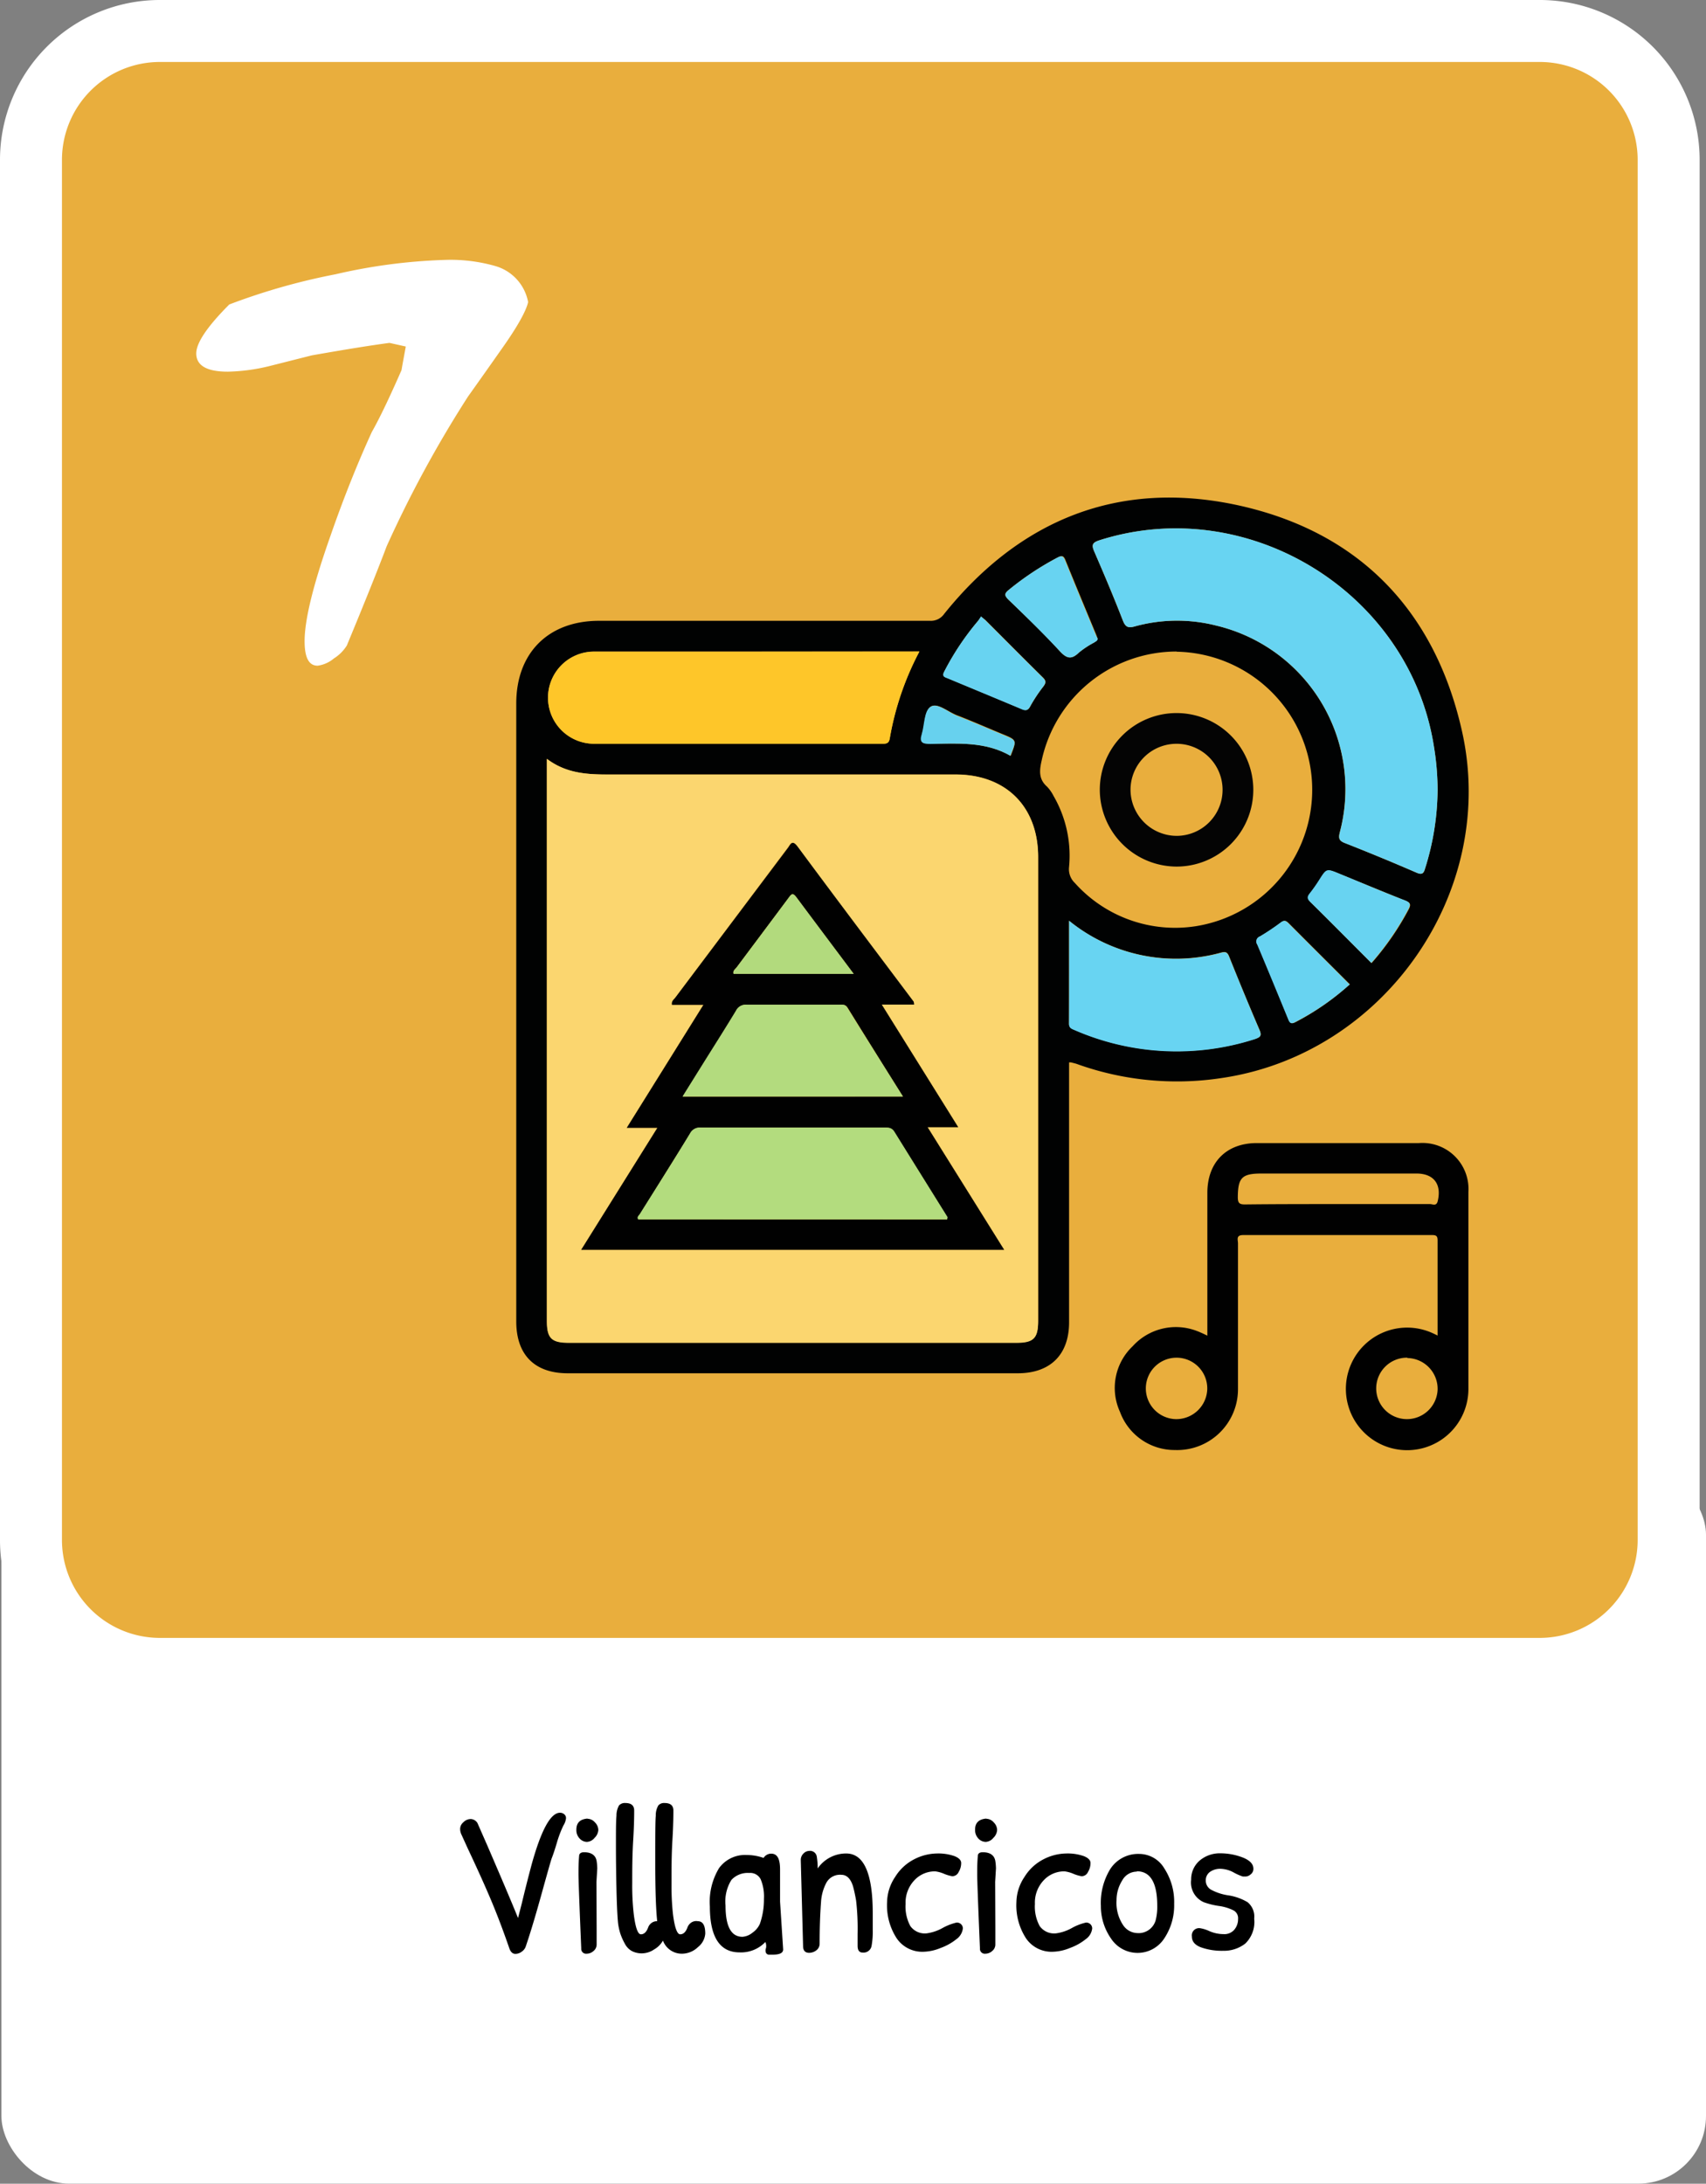 <svg xmlns="http://www.w3.org/2000/svg" viewBox="0 0 192.72 246.65"><rect x="0" y="0" width="192.72" height="246.65" fill="#808080" stroke="none"/><defs><style>.cls-1{fill:#fff;}.cls-2{fill:#e9ae3d;}.cls-3{fill:#010202;}.cls-4{fill:#010101;}.cls-5{fill:#fbd66f;}.cls-6{fill:#68d4f2;}.cls-7{fill:#fec629;}.cls-8{fill:#68d3f1;}.cls-9{fill:#67d1ee;}.cls-10{fill:#040404;}.cls-11{fill:#b3dc7e;}.cls-12{fill:#b3db7e;}.cls-13{fill:#b2da7d;}</style></defs><g id="Capa_2" data-name="Capa 2"><g id="Capa_1-2" data-name="Capa 1"><rect class="cls-1" x="0.16" y="165.71" width="192.56" height="80.93" rx="7.64"/><path d="M57.54,220.07q-1-2.9-2-5.29t-2.7-6l-.71-1.56a1.47,1.47,0,0,1-.15-.67,1,1,0,0,1,.37-.73,1.16,1.16,0,0,1,.83-.36.92.92,0,0,1,.76.46l1.15,2.62c1.6,3.71,2.75,6.41,3.43,8.1l.43-1.67c.35-1.47.72-2.92,1.1-4.35q1.62-5.86,3.2-5.87a.72.72,0,0,1,.49.17.56.56,0,0,1,.2.45,1.94,1.94,0,0,1-.3.83,12.62,12.62,0,0,0-.75,2c-.3,1-.49,1.51-.56,1.68s-.45,1.51-1.14,4-1.29,4.49-1.78,5.92a1.16,1.16,0,0,1-.46.63,1.2,1.2,0,0,1-.75.26Q57.75,220.67,57.54,220.07Z"/><path d="M66.4,205.43a1.14,1.14,0,0,1,.81.41,1.24,1.24,0,0,1,.38.85,1.33,1.33,0,0,1-.42.89,1.18,1.18,0,0,1-.87.46,1.13,1.13,0,0,1-.82-.38,1.36,1.36,0,0,1-.37-1c0-.77.41-1.18,1.24-1.25Zm1,12.51,0,1.67a.94.94,0,0,1-.36.76,1.16,1.16,0,0,1-.76.3.55.55,0,0,1-.62-.6q-.32-7.62-.31-8.43c0-.54,0-1.2.07-2,0-.29.22-.43.55-.43.84,0,1.32.34,1.43,1a6.1,6.1,0,0,1,.07.83l-.09,1.51Z"/><path d="M78.83,217c.56,0,.84.46.84,1.4a2.14,2.14,0,0,1-.82,1.52,2.63,2.63,0,0,1-1.81.75,2.27,2.27,0,0,1-2.15-1.48,2.64,2.64,0,0,1-1,1,2.49,2.49,0,0,1-1.36.44,2.41,2.41,0,0,1-1.17-.27,2,2,0,0,1-.78-.83,7,7,0,0,1-.48-1.06,6.68,6.68,0,0,1-.28-1.25c-.08-.8-.14-2.07-.18-3.83s-.06-3.44-.06-5,0-2.7.06-3.3a2.31,2.31,0,0,1,.29-1.17.88.88,0,0,1,.71-.27q1,0,1,.84c0,.43,0,1.55-.11,3.36s-.11,3.44-.11,4.87a28.73,28.73,0,0,0,.17,3.46c.19,1.53.46,2.3.81,2.3s.62-.25.81-.75a1.09,1.09,0,0,1,.36-.51,1,1,0,0,1,.67-.22h0q-.22-2.1-.22-6.56c0-3,0-4.75.06-5.35a2.21,2.21,0,0,1,.29-1.17.86.86,0,0,1,.7-.27q1,0,1,.84c0,.43,0,1.55-.11,3.36s-.1,3.44-.1,4.87a29.06,29.06,0,0,0,.16,3.46c.19,1.53.47,2.3.82,2.3s.62-.25.81-.75a1.15,1.15,0,0,1,.35-.51A1,1,0,0,1,78.83,217Z"/><path d="M87.12,209.37c.7,0,1,.6,1,1.79v.41l0,1.67c0,.53,0,1,0,1.55l.35,5.4c0,.4-.4.59-1.21.59h-.35a.39.39,0,0,1-.38-.21.73.73,0,0,1,0-.53,1.14,1.14,0,0,0-.07-.69,3.8,3.8,0,0,1-2.91,1.17q-3.36,0-3.36-5.2A7.37,7.37,0,0,1,81.23,211a3.63,3.63,0,0,1,3.12-1.48,5.86,5.86,0,0,1,1.91.33A1,1,0,0,1,87.12,209.37Zm-2.49,2.18a2.51,2.51,0,0,0-2,.78,4.58,4.58,0,0,0-.67,2.89c0,2.36.63,3.54,1.91,3.54A2,2,0,0,0,85,218.3a2.43,2.43,0,0,0,.84-1,8.26,8.26,0,0,0,.46-2.82,5.05,5.05,0,0,0-.37-2.22A1.32,1.32,0,0,0,84.63,211.55Z"/><path d="M90.72,219.78l-.26-9.69a1,1,0,0,1,.31-.74.93.93,0,0,1,.62-.29.77.77,0,0,1,.88.65,8.24,8.24,0,0,1,.1,1.33,3.89,3.89,0,0,1,3.22-1.69c2,0,3,2.25,3,6.76V218a8.78,8.78,0,0,1-.14,1.83.92.92,0,0,1-1,.71c-.38,0-.57-.25-.57-.76l0-1.34a27.74,27.74,0,0,0-.17-3.78c-.12-.68-.24-1.22-.35-1.61-.27-.86-.71-1.29-1.31-1.29a1.75,1.75,0,0,0-1.68.86,5.29,5.29,0,0,0-.62,2.19c-.11,1.48-.16,3.05-.16,4.71a.93.93,0,0,1-.36.76,1.35,1.35,0,0,1-.86.29C90.92,220.55,90.72,220.29,90.72,219.78Z"/><path d="M101.12,212a5.44,5.44,0,0,1,2.16-2,5.77,5.77,0,0,1,2.55-.65,5.51,5.51,0,0,1,2,.3q.75.3.75.78a1.9,1.9,0,0,1-.28,1,.8.8,0,0,1-.72.49,4.19,4.19,0,0,1-.92-.27,3.77,3.77,0,0,0-1-.28,3.15,3.15,0,0,0-2.36,1,3.66,3.66,0,0,0-1,2.68,4.62,4.62,0,0,0,.54,2.5,2,2,0,0,0,1.85.82,5.09,5.09,0,0,0,1.8-.61,6.15,6.15,0,0,1,1.58-.61.69.69,0,0,1,.51.2.65.65,0,0,1,.19.47,1.74,1.74,0,0,1-.73,1.21,6.28,6.28,0,0,1-1.8,1,5.4,5.4,0,0,1-1.94.42,3.49,3.49,0,0,1-3-1.51,6.83,6.83,0,0,1-1.09-4.1A5.25,5.25,0,0,1,101.12,212Z"/><path d="M111.44,205.43a1.14,1.14,0,0,1,.82.41,1.24,1.24,0,0,1,.38.85,1.33,1.33,0,0,1-.42.89,1.18,1.18,0,0,1-.87.46,1.16,1.16,0,0,1-.83-.38,1.4,1.4,0,0,1-.37-1c0-.77.42-1.18,1.25-1.25Zm1,12.51,0,1.67a.94.94,0,0,1-.36.76,1.16,1.16,0,0,1-.76.3.55.55,0,0,1-.62-.6q-.32-7.62-.31-8.43c0-.54,0-1.2.07-2,0-.29.21-.43.55-.43.84,0,1.32.34,1.43,1a6.1,6.1,0,0,1,.07.83l-.09,1.51Z"/><path d="M115.73,212a5.44,5.44,0,0,1,2.16-2,5.77,5.77,0,0,1,2.55-.65,5.51,5.51,0,0,1,2,.3q.75.3.75.78a1.9,1.9,0,0,1-.28,1,.8.8,0,0,1-.72.49,4.19,4.19,0,0,1-.92-.27,3.77,3.77,0,0,0-1-.28,3.15,3.15,0,0,0-2.36,1,3.66,3.66,0,0,0-1,2.68,4.62,4.62,0,0,0,.54,2.5,2,2,0,0,0,1.85.82,5,5,0,0,0,1.8-.61,6,6,0,0,1,1.59-.61.69.69,0,0,1,.5.2.65.65,0,0,1,.19.47,1.71,1.71,0,0,1-.73,1.21,6.28,6.28,0,0,1-1.8,1,5.4,5.4,0,0,1-1.94.42,3.49,3.49,0,0,1-3-1.51,6.83,6.83,0,0,1-1.09-4.1A5.25,5.25,0,0,1,115.73,212Z"/><path d="M128.7,209.4a3.31,3.31,0,0,1,2.83,1.64,6.93,6.93,0,0,1,1.11,4,6.71,6.71,0,0,1-1.13,3.92,3.59,3.59,0,0,1-6,0,6.4,6.4,0,0,1-1.15-3.69,7.32,7.32,0,0,1,1.06-4.16A3.75,3.75,0,0,1,128.7,209.4Zm-.28,2a1.88,1.88,0,0,0-1.65,1,4.17,4.17,0,0,0-.64,2.22,4.55,4.55,0,0,0,.71,2.77,2,2,0,0,0,1.62.95,2,2,0,0,0,2.08-1.41,6,6,0,0,0,.19-1.67Q130.73,211.36,128.42,211.36Z"/><path d="M135.51,210.16a3.5,3.5,0,0,1,2.32-.83,7.08,7.08,0,0,1,2.55.47c.81.32,1.21.74,1.21,1.27a.76.76,0,0,1-.31.64.91.91,0,0,1-.53.24h-.36a5.94,5.94,0,0,1-1-.44,3.26,3.26,0,0,0-1.51-.43,2,2,0,0,0-1.18.34,1.17,1.17,0,0,0-.49,1,1.19,1.19,0,0,0,.56,1,5.88,5.88,0,0,0,2,.66,6,6,0,0,1,2.16.77,2.09,2.09,0,0,1,.75,1.86,3.39,3.39,0,0,1-1,2.81,3.91,3.91,0,0,1-2.52.82,7,7,0,0,1-2.52-.4c-.69-.27-1-.68-1-1.22a.82.82,0,0,1,.93-.93,3.87,3.87,0,0,1,1.05.33,4.09,4.09,0,0,0,1.61.34,1.47,1.47,0,0,0,1.22-.52,1.84,1.84,0,0,0,.41-1.18,1,1,0,0,0-.55-1,5.32,5.32,0,0,0-1.67-.49,8.9,8.9,0,0,1-1.64-.41,2.43,2.43,0,0,1-1.44-2.55A2.79,2.79,0,0,1,135.51,210.16Z"/><rect class="cls-2" x="3.5" y="3.5" width="185.07" height="185.07" rx="14.53"/><path class="cls-1" d="M174,7a11.06,11.06,0,0,1,11,11V174a11.07,11.07,0,0,1-11,11H18A11.06,11.06,0,0,1,7,174V18A11.06,11.06,0,0,1,18,7H174m0-7H18A18.05,18.05,0,0,0,0,18V174a18.05,18.05,0,0,0,18,18H174a18.05,18.05,0,0,0,18-18V18A18.05,18.05,0,0,0,174,0Z"/><path class="cls-1" d="M59.66,34.12c-.22,1-1.21,2.79-3,5.31q-1.91,2.72-3.79,5.36A130.6,130.6,0,0,0,43.68,61.7q-1.47,3.9-4.5,11.21a4.6,4.6,0,0,1-1.46,1.46,3.6,3.6,0,0,1-1.84.82c-1,0-1.47-.93-1.47-2.77q0-3.63,2.93-11.92Q39.5,54.28,42,48.8q1.29-2.27,3.36-7c.1-.62.27-1.5.48-2.66L44,38.73q-2.93.38-8.78,1.41l-4.71,1.19a21.45,21.45,0,0,1-4.77.65c-2.38,0-3.57-.69-3.57-2.06q0-1.79,3.73-5.53a72.23,72.23,0,0,1,12-3.41,62.85,62.85,0,0,1,12.29-1.62,18.4,18.4,0,0,1,5.8.7A5.23,5.23,0,0,1,59.66,34.12Z"/><path class="cls-3" d="M120.77,120v29.35c0,3.66-2.12,5.76-5.8,5.76H64.13c-3.74,0-5.81-2.09-5.81-5.85V79.46c0-5.71,3.62-9.33,9.33-9.34q18.69,0,37.4,0a1.83,1.83,0,0,0,1.61-.78c8.58-10.68,19.74-15.16,33.1-12.29C153.38,60,162,68.81,165.11,82.39c4.22,18.23-8.7,36.71-27.15,39.38a33.42,33.42,0,0,1-16.41-1.63L121,120A.91.91,0,0,0,120.77,120Zm-59-34.3v63.46c0,2,.5,2.48,2.51,2.48h50.51c2,0,2.49-.51,2.49-2.5V96.8c0-5.7-3.63-9.33-9.34-9.33-13,0-26,0-39,0C66.45,87.49,64,87.4,61.79,85.72ZM162.4,89.21a30.33,30.33,0,0,0-.41-4.85c-2.71-17.43-21-28.7-37.81-23.33-.83.26-.87.56-.56,1.28,1.12,2.58,2.2,5.17,3.23,7.79.29.74.61.86,1.35.65a17.93,17.93,0,0,1,9.2-.09A19,19,0,0,1,151.35,94c-.15.61-.14.94.55,1.21Q156,96.83,160,98.56c.67.29.85.09,1-.51A30.16,30.16,0,0,0,162.4,89.21ZM132.91,73.59a15.6,15.6,0,0,0-15.24,12.32c-.25,1.1-.36,2.09.61,2.94a4.47,4.47,0,0,1,.74,1.06A13.45,13.45,0,0,1,120.76,98a2.14,2.14,0,0,0,.66,1.73,15.2,15.2,0,0,0,13.69,4.88,15.6,15.6,0,0,0-2.2-31Zm-29,0H81.8c-4.92,0-9.83,0-14.75,0A5.2,5.2,0,1,0,67.17,84q13.6,0,27.21,0c1.77,0,3.54,0,5.31,0,.46,0,.73-.06.82-.59A32.9,32.9,0,0,1,103.86,73.59ZM120.77,104c0,4,0,7.8,0,11.61,0,.5.32.58.64.72a28.88,28.88,0,0,0,20.4,1c.55-.17.76-.33.48-1q-1.77-4.12-3.43-8.28c-.21-.54-.43-.59-.95-.45A19.17,19.17,0,0,1,120.77,104ZM124,72.14l-.15-.41c-1.17-2.83-2.35-5.65-3.5-8.49-.22-.54-.46-.49-.88-.27a32.88,32.88,0,0,0-5.49,3.64c-.53.42-.54.65-.05,1.13,2,1.91,4,3.82,5.81,5.83.79.85,1.32.93,2.14.14a10.13,10.13,0,0,1,1.71-1.13C123.72,72.46,123.94,72.39,124,72.14Zm-13.13-2.52-.34.46a30.27,30.27,0,0,0-3.84,5.74c-.32.6.06.65.42.8,2.76,1.15,5.52,2.29,8.28,3.45.45.19.75.22,1-.3a16.86,16.86,0,0,1,1.49-2.25c.3-.4.31-.62-.06-1-2.18-2.15-4.34-4.33-6.51-6.5C111.17,69.92,111,69.81,110.82,69.62Zm41.64,41.58c-2.32-2.32-4.62-4.61-6.91-6.91-.3-.3-.5-.39-.89-.09a26.26,26.26,0,0,1-2.33,1.56.61.61,0,0,0-.31.93c1.19,2.82,2.35,5.64,3.51,8.47.17.43.35.51.77.29A29.17,29.17,0,0,0,152.46,111.2Zm2.45-2.44a31.31,31.31,0,0,0,4.15-6c.33-.61.22-.81-.4-1.05-2.47-1-4.92-2-7.37-3-1.46-.6-1.45-.6-2.26.67a17.5,17.5,0,0,1-1.05,1.5c-.3.36-.38.6,0,1C150.3,104.12,152.58,106.43,154.91,108.76Zm-40.78-23.4c.69-1.78.69-1.78-.89-2.43s-3.44-1.47-5.18-2.14c-1-.38-2.17-1.42-2.92-1s-.69,2-1,3.06.05,1.15,1,1.14C108.16,84,111.29,83.73,114.13,85.36Z"/><path class="cls-4" d="M162.4,150.85c0-3.66,0-7.2,0-10.74,0-.47-.13-.61-.6-.61q-10.68,0-21.36,0c-.85,0-.59.54-.59.94,0,5.49,0,11,0,16.47a6.87,6.87,0,0,1-7.13,6.87,6.57,6.57,0,0,1-6.2-4.31,6.49,6.49,0,0,1,1.43-7.41,6.59,6.59,0,0,1,7.35-1.69c.17.06.33.14.5.21l.59.28V134.74c0-3.46,2.15-5.63,5.59-5.63q9.15,0,18.32,0a5.2,5.2,0,0,1,5.58,5.52c0,7.45,0,14.89,0,22.33a6.92,6.92,0,0,1-13.5,2.06,6.92,6.92,0,0,1,9-8.63C161.66,150.49,162,150.65,162.4,150.85ZM151.05,136c3.5,0,7,0,10.5,0,.29,0,.71.27.86-.32.47-1.92-.44-3.13-2.39-3.13H142.49c-2.2,0-2.64.48-2.66,2.66,0,.67.17.84.84.83C144.13,136,147.59,136,151.05,136Zm-14.67,20.85a3.47,3.47,0,1,0-3.55,3.44A3.5,3.5,0,0,0,136.38,156.89Zm22.59-3.5A3.47,3.47,0,1,0,162.4,157,3.48,3.48,0,0,0,159,153.39Z"/><path class="cls-5" d="M61.79,85.72c2.24,1.68,4.66,1.77,7.14,1.77,13,0,26,0,39,0,5.71,0,9.34,3.63,9.34,9.33v52.36c0,2-.5,2.5-2.49,2.5H64.3c-2,0-2.51-.5-2.51-2.48V85.72Zm41.47,27.75a1.44,1.44,0,0,0-.1-.34c-4.38-5.83-8.77-11.65-13.11-17.51-.63-.84-.8-.23-1.1.16L76.28,112.69c-.16.21-.44.37-.37.81h3.55L70.8,127.39h3.46l-8.61,13.78h47.79l-8.65-13.85h3.46l-8.64-13.85Z"/><path class="cls-6" d="M162.4,89.21A30.16,30.16,0,0,1,161,98.05c-.18.6-.36.8-1,.51q-4-1.74-8.09-3.34c-.69-.27-.7-.6-.55-1.21A19,19,0,0,0,137.4,70.66a17.93,17.93,0,0,0-9.2.09c-.74.21-1.06.09-1.35-.65-1-2.62-2.11-5.21-3.23-7.79-.31-.72-.27-1,.56-1.28,16.82-5.37,35.1,5.9,37.81,23.33A30.33,30.33,0,0,1,162.4,89.21Z"/><path class="cls-7" d="M103.86,73.59a32.9,32.9,0,0,0-3.35,9.83c-.09.53-.36.6-.82.59-1.77,0-3.54,0-5.31,0q-13.6,0-27.21,0a5.2,5.2,0,1,1-.12-10.4c4.92,0,9.83,0,14.75,0Z"/><path class="cls-6" d="M120.77,104a19.17,19.17,0,0,0,17.13,3.63c.52-.14.74-.09.95.45q1.67,4.16,3.43,8.28c.28.63.07.79-.48,1a28.88,28.88,0,0,1-20.4-1c-.32-.14-.64-.22-.64-.72C120.78,111.78,120.77,108,120.77,104Z"/><path class="cls-8" d="M124,72.14c0,.25-.23.32-.41.44a10.13,10.13,0,0,0-1.71,1.13c-.82.79-1.35.71-2.14-.14-1.86-2-3.84-3.92-5.81-5.83-.49-.48-.48-.71.05-1.13A32.88,32.88,0,0,1,119.42,63c.42-.22.66-.27.88.27,1.15,2.84,2.33,5.66,3.5,8.49Z"/><path class="cls-8" d="M110.82,69.62c.21.19.35.3.47.42,2.17,2.17,4.33,4.35,6.51,6.5.37.36.36.58.06,1a16.86,16.86,0,0,0-1.49,2.25c-.28.52-.58.49-1,.3-2.76-1.16-5.52-2.3-8.28-3.45-.36-.15-.74-.2-.42-.8a30.27,30.27,0,0,1,3.84-5.74Z"/><path class="cls-8" d="M152.46,111.2a29.17,29.17,0,0,1-6.16,4.25c-.42.22-.6.14-.77-.29-1.16-2.83-2.32-5.65-3.51-8.47a.61.61,0,0,1,.31-.93,26.26,26.26,0,0,0,2.33-1.56c.39-.3.59-.21.89.09C147.84,106.59,150.14,108.88,152.46,111.2Z"/><path class="cls-8" d="M154.91,108.76c-2.33-2.33-4.61-4.64-6.92-6.91-.39-.38-.31-.62,0-1a17.5,17.5,0,0,0,1.05-1.5c.81-1.27.8-1.27,2.26-.67,2.45,1,4.9,2.06,7.37,3,.62.24.73.44.4,1.05A31.31,31.31,0,0,1,154.91,108.76Z"/><path class="cls-9" d="M114.13,85.36c-2.84-1.63-6-1.38-9-1.33-.93,0-1.31-.14-1-1.14s.24-2.58,1-3.06,1.93.58,2.92,1c1.74.67,3.45,1.42,5.18,2.14S114.82,83.58,114.13,85.36Z"/><path class="cls-4" d="M103.26,113.47H99.61l8.64,13.85h-3.46l8.65,13.85H65.65l8.61-13.78H70.8l8.66-13.89H75.91c-.07-.44.21-.6.37-.81L89,95.78c.3-.39.47-1,1.1-.16,4.34,5.86,8.73,11.68,13.11,17.51A1.44,1.44,0,0,1,103.26,113.47ZM107,137.73c0-.11,0-.2,0-.25-2-3.21-4-6.42-6-9.64-.29-.47-.65-.47-1.09-.47-6.93,0-13.86,0-20.79,0A1.22,1.22,0,0,0,78,128c-1.87,3-3.78,6.06-5.66,9.09-.11.19-.39.36-.2.63Zm-5-13.88c-2.13-3.4-4.19-6.69-6.23-10-.27-.45-.65-.36-1-.36-3.46,0-6.93,0-10.39,0a1.21,1.21,0,0,0-1.2.67c-1.1,1.82-2.24,3.62-3.37,5.42l-2.67,4.28ZM96.44,110c-2.25-3-4.38-5.82-6.48-8.66-.45-.62-.63-.25-.91.12-1.94,2.61-3.89,5.2-5.83,7.8-.16.21-.46.37-.35.74Z"/><path class="cls-10" d="M124.24,89.2a8.67,8.67,0,1,1,8.66,8.68A8.7,8.7,0,0,1,124.24,89.2Zm8.7,5.21a5.2,5.2,0,1,0-5.23-5.23A5.23,5.23,0,0,0,132.94,94.41Z"/><path class="cls-11" d="M107,137.73H72.09c-.19-.27.09-.44.2-.63,1.88-3,3.79-6,5.66-9.09a1.22,1.22,0,0,1,1.21-.65c6.93,0,13.86,0,20.79,0,.44,0,.8,0,1.09.47,2,3.22,4,6.43,6,9.64C107.06,137.53,107,137.62,107,137.73Z"/><path class="cls-12" d="M102,123.85H77.1l2.67-4.28c1.13-1.8,2.27-3.6,3.37-5.42a1.21,1.21,0,0,1,1.2-.67c3.46,0,6.93,0,10.39,0,.38,0,.76-.09,1,.36C97.8,117.16,99.86,120.45,102,123.85Z"/><path class="cls-13" d="M96.44,110H82.87c-.11-.37.19-.53.35-.74,1.94-2.6,3.89-5.19,5.83-7.8.28-.37.46-.74.91-.12C92.06,104.15,94.19,107,96.44,110Z"/></g></g></svg>